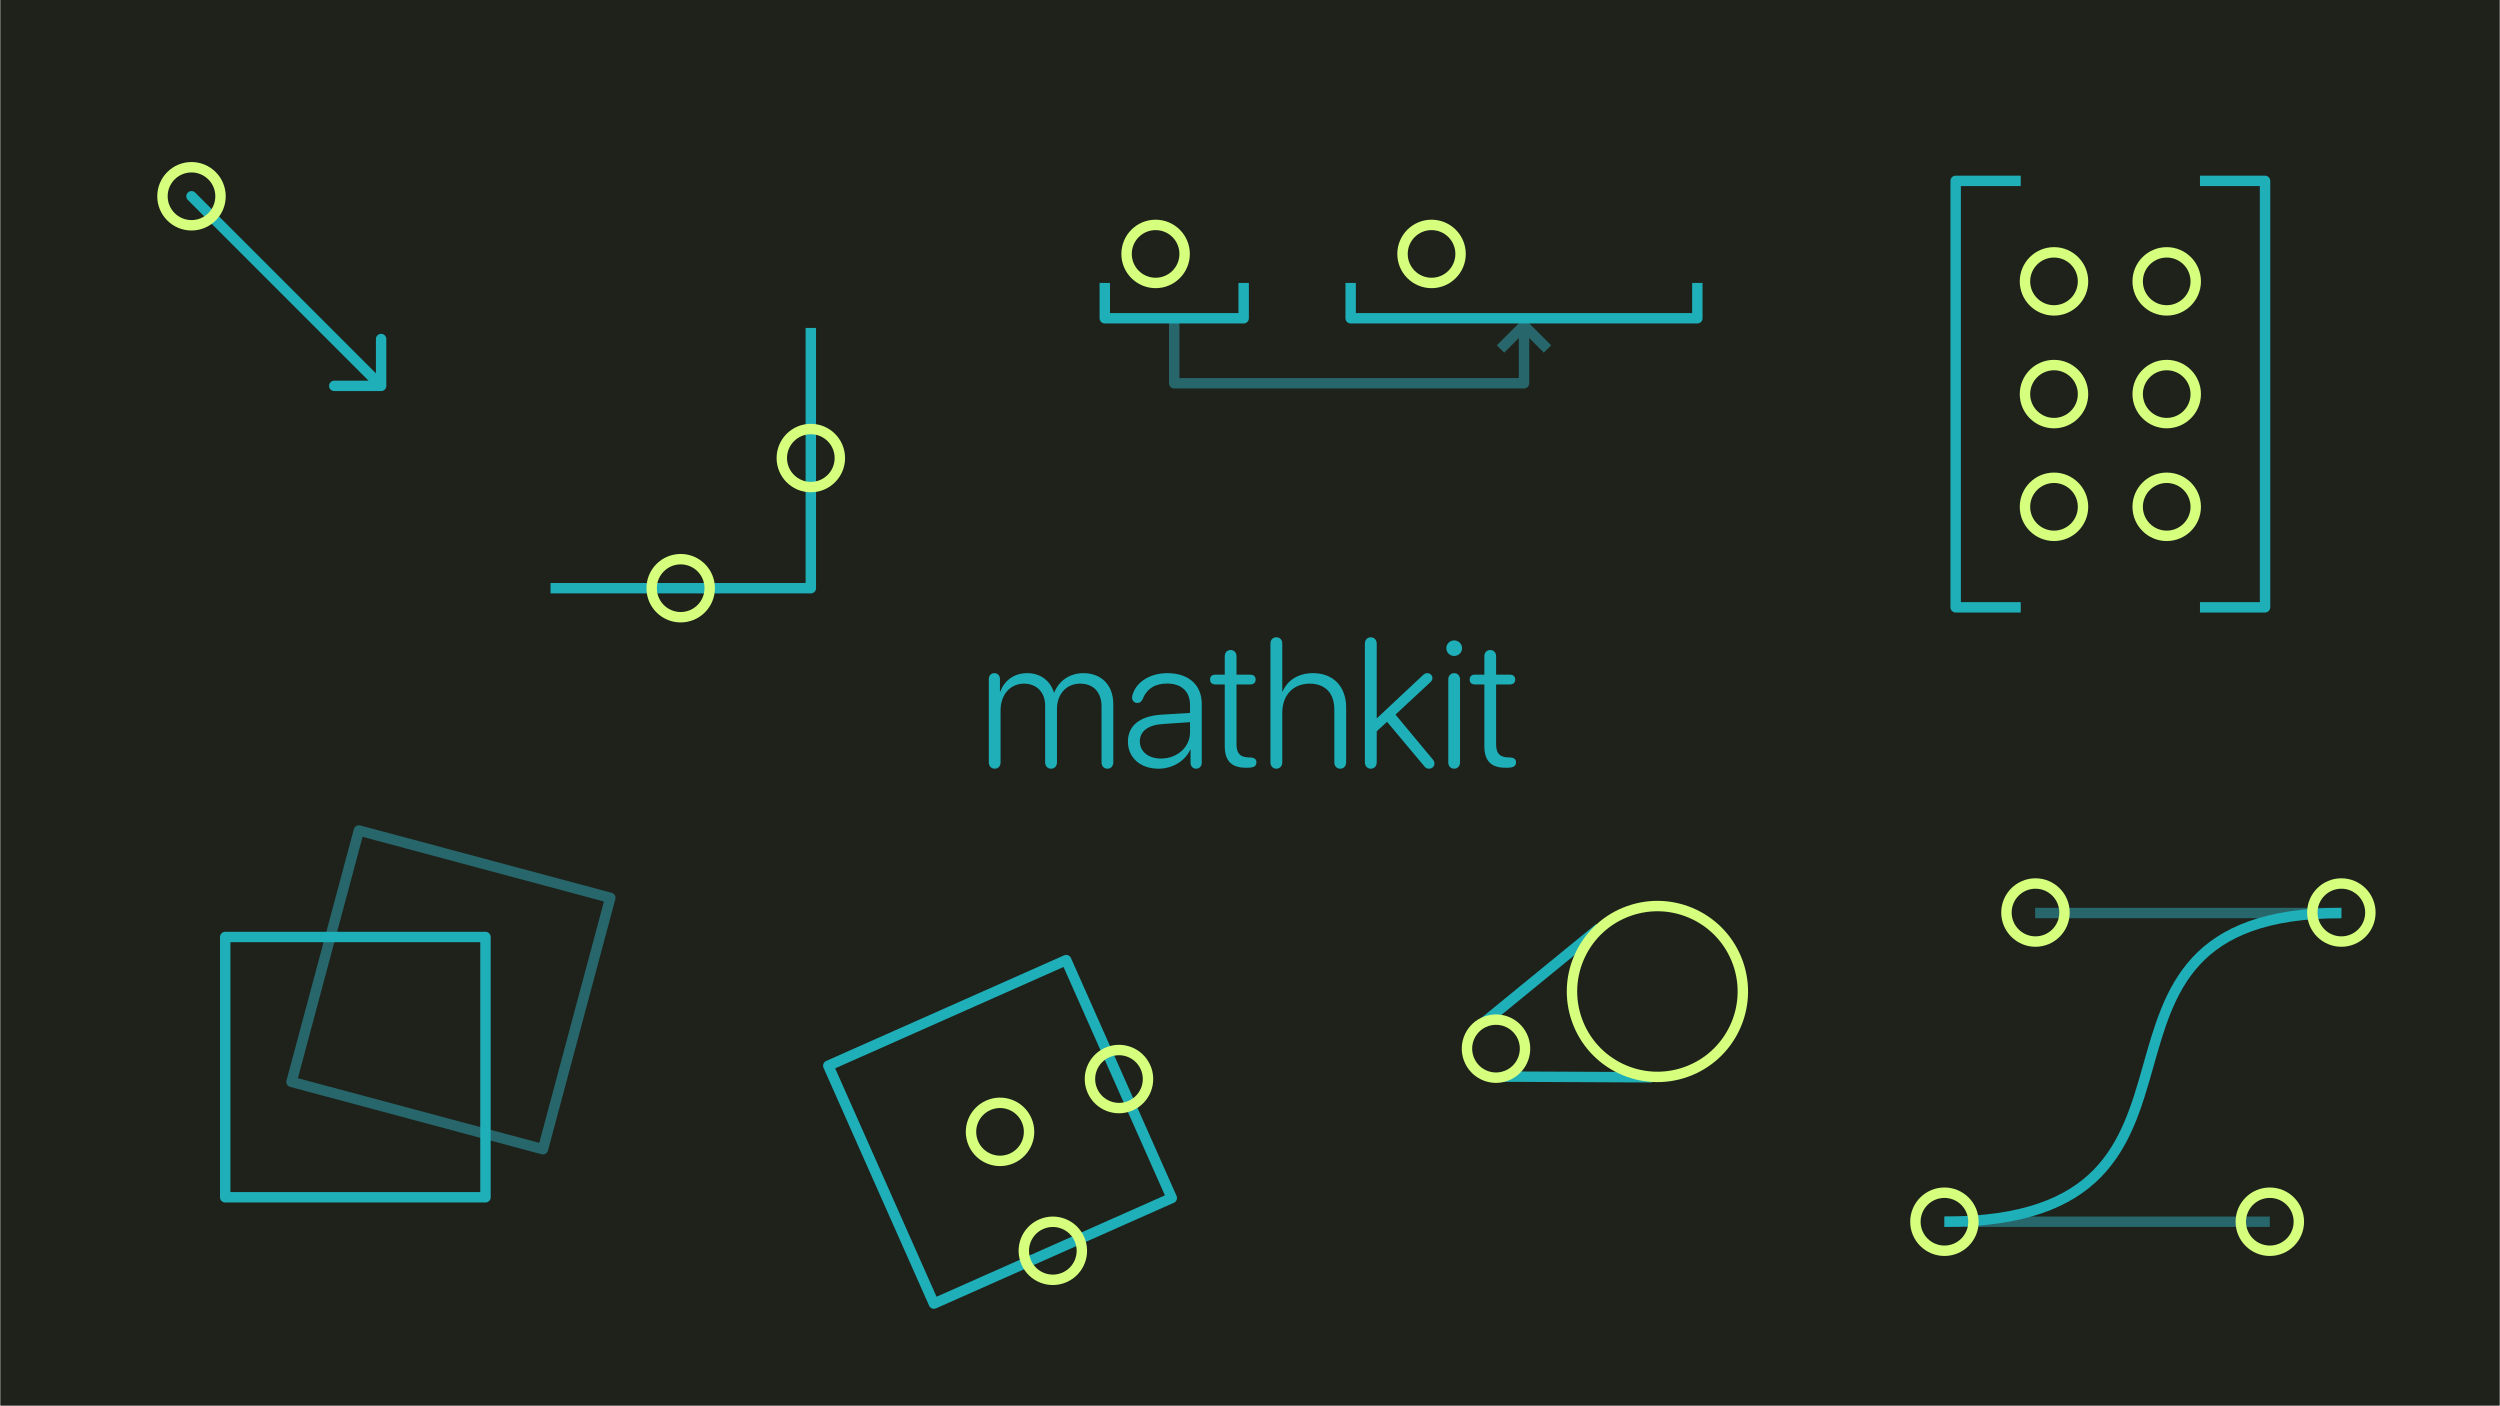 <svg width="1921" height="1080" viewBox="0 0 1921 1080" fill="none" xmlns="http://www.w3.org/2000/svg">
<rect x="0" y="0" width="1921" height="1080" fill="#808080" stroke="none"/>
<rect width="1920" height="1080" transform="translate(0.52)" fill="#1E221B"/>
<path d="M1552.74 138.979H1502.74V466.656H1552.74" stroke="#1EAFB9" stroke-width="8" stroke-linejoin="round"/>
<path d="M1690.46 138.979H1740.46V466.656H1690.46" stroke="#1EAFB9" stroke-width="8" stroke-linejoin="round"/>
<circle cx="1578.29" cy="216.206" r="22.306" stroke="#D6FF7E" stroke-width="8" stroke-linejoin="round"/>
<circle cx="1664.9" cy="216.206" r="22.306" stroke="#D6FF7E" stroke-width="8" stroke-linejoin="round"/>
<circle cx="1578.29" cy="302.817" r="22.306" stroke="#D6FF7E" stroke-width="8" stroke-linejoin="round"/>
<circle cx="1664.9" cy="302.817" r="22.306" stroke="#D6FF7E" stroke-width="8" stroke-linejoin="round"/>
<circle cx="1578.29" cy="389.429" r="22.306" stroke="#D6FF7E" stroke-width="8" stroke-linejoin="round"/>
<circle cx="1664.9" cy="389.429" r="22.306" stroke="#D6FF7E" stroke-width="8" stroke-linejoin="round"/>
<path d="M902.271 241.838L902.271 294.512L1171.06 294.511L1171.06 241.838" stroke="#27666A" stroke-width="8" stroke-linejoin="round"/>
<path d="M1152.97 268.175L1171.04 250.101L1189.12 268.175" stroke="#27666A" stroke-width="8" stroke-linejoin="round"/>
<path d="M848.917 217.425L848.917 244.552L955.627 244.552L955.627 217.425" stroke="#1EAFB9" stroke-width="8" stroke-linejoin="round"/>
<path d="M1037.85 217.425L1037.85 244.552L1304.24 244.552L1304.24 217.425" stroke="#1EAFB9" stroke-width="8" stroke-linejoin="round"/>
<circle cx="887.966" cy="195.119" r="22.306" stroke="#D6FF7E" stroke-width="8" stroke-linejoin="round"/>
<circle cx="1100" cy="195.119" r="22.306" stroke="#D6FF7E" stroke-width="8" stroke-linejoin="round"/>
<path d="M292.851 300.517C295.06 300.517 296.851 298.726 296.851 296.517L296.851 260.517C296.851 258.308 295.06 256.517 292.851 256.517C290.642 256.517 288.851 258.308 288.851 260.517L288.851 292.517L256.851 292.517C254.642 292.517 252.851 294.308 252.851 296.517C252.851 298.727 254.642 300.517 256.851 300.517L292.851 300.517ZM149.974 147.983C148.411 146.421 145.879 146.421 144.317 147.983C142.755 149.545 142.755 152.078 144.317 153.64L149.974 147.983ZM295.68 293.689L149.974 147.983L144.317 153.64L290.023 299.346L295.68 293.689Z" fill="#1EAFB9"/>
<circle cx="147.145" cy="150.812" r="22.306" stroke="#D6FF7E" stroke-width="8" stroke-linejoin="round"/>
<rect x="636.456" y="818.89" width="200" height="200" transform="rotate(-23.937 636.456 818.89)" stroke="#1EAFB9" stroke-width="8" stroke-linejoin="round"/>
<circle cx="859.827" cy="829.142" r="22.306" transform="rotate(-23.937 859.827 829.142)" stroke="#D6FF7E" stroke-width="8" stroke-linejoin="round"/>
<circle cx="768.428" cy="869.715" r="22.306" transform="rotate(-23.937 768.428 869.715)" stroke="#D6FF7E" stroke-width="8" stroke-linejoin="round"/>
<circle cx="809.001" cy="961.115" r="22.306" transform="rotate(-23.937 809.001 961.115)" stroke="#D6FF7E" stroke-width="8" stroke-linejoin="round"/>
<rect x="275.773" y="638.123" width="200" height="200" transform="rotate(15 275.773 638.123)" stroke="#27666A" stroke-width="8" stroke-linejoin="round"/>
<rect x="173.04" y="719.986" width="200" height="200" stroke="#1EAFB9" stroke-width="8" stroke-linejoin="round"/>
<path d="M1140.23 785.673L1228.86 713.22" stroke="#1EAFB9" stroke-width="8" stroke-linejoin="round"/>
<path d="M1154.96 827.264L1269.43 827.786" stroke="#1EAFB9" stroke-width="8" stroke-linejoin="round"/>
<circle cx="1149.53" cy="805.783" r="22.306" transform="rotate(-19.502 1149.53 805.783)" stroke="#D6FF7E" stroke-width="8" stroke-linejoin="round"/>
<circle cx="1273.56" cy="761.857" r="65.628" transform="rotate(-19.502 1273.56 761.857)" stroke="#D6FF7E" stroke-width="8" stroke-linejoin="round"/>
<path d="M623.04 251.971V451.971H423.04" stroke="#1EAFB9" stroke-width="8" stroke-linejoin="round"/>
<circle cx="623.04" cy="351.971" r="22.306" stroke="#D6FF7E" stroke-width="8" stroke-linejoin="round"/>
<circle cx="523.04" cy="451.971" r="22.306" stroke="#D6FF7E" stroke-width="8" stroke-linejoin="round"/>
<path d="M1563.8 701.553H1799.1" stroke="#27666A" stroke-width="8" stroke-linejoin="round"/>
<path d="M1494.1 938.779H1744.13" stroke="#27666A" stroke-width="8" stroke-linejoin="round"/>
<circle cx="1564.06" cy="701.193" r="22.306" stroke="#D6FF7E" stroke-width="8" stroke-linejoin="round"/>
<path d="M1494.1 938.779C1737.08 938.779 1566.28 701.553 1799.1 701.553" stroke="#1EAFB9" stroke-width="8" stroke-linejoin="round"/>
<circle cx="1799.1" cy="701.193" r="22.306" stroke="#D6FF7E" stroke-width="8" stroke-linejoin="round"/>
<circle cx="1744.13" cy="938.779" r="22.306" stroke="#D6FF7E" stroke-width="8" stroke-linejoin="round"/>
<circle cx="1494.1" cy="938.779" r="22.306" stroke="#D6FF7E" stroke-width="8" stroke-linejoin="round"/>
<path d="M764.325 590.662C761.59 590.662 759.813 588.611 759.813 585.809V521.824C759.813 519.09 761.59 517.244 764.051 517.244C766.581 517.244 768.358 519.09 768.358 521.824V531.531H768.563C771.639 523.191 778.954 517.244 789.276 517.244C799.667 517.244 807.186 523.26 809.852 532.215H810.057C813.407 523.465 821.747 517.244 832.479 517.244C846.356 517.244 855.448 526.541 855.448 540.896V585.809C855.448 588.611 853.67 590.662 850.936 590.662C848.202 590.662 846.424 588.611 846.424 585.809V542.947C846.424 531.941 840.272 525.311 829.95 525.311C819.422 525.311 812.176 533.377 812.176 544.725V585.809C812.176 588.611 810.399 590.662 807.665 590.662C804.862 590.662 803.084 588.611 803.084 585.809V542.127C803.084 531.941 796.522 525.311 786.815 525.311C776.356 525.311 768.836 533.719 768.836 545.818V585.809C768.836 588.611 767.059 590.662 764.325 590.662ZM890.278 590.662C876.265 590.662 866.694 582.254 866.694 569.812C866.694 557.713 875.718 550.262 892.192 549.168L914.409 547.801V541.648C914.409 531.395 907.915 525.242 896.841 525.242C887.612 525.242 881.255 529.002 877.768 537.684C876.948 539.324 875.718 540.145 873.94 540.145C871.548 540.145 869.907 538.504 869.907 536.043C869.907 534.676 870.386 533.035 871.138 531.463C874.829 522.986 884.741 517.244 897.046 517.244C913.315 517.244 923.433 526.336 923.433 540.828V586.082C923.433 588.816 921.655 590.662 919.126 590.662C916.597 590.662 914.819 588.816 914.819 586.082V575.965H914.614C910.649 584.783 900.874 590.662 890.278 590.662ZM892.124 582.869C904.565 582.869 914.409 574.051 914.409 562.771V554.91L893.286 556.346C882.075 557.098 875.854 562.02 875.854 569.676C875.854 577.605 882.554 582.869 892.124 582.869ZM941.105 573.436V525.926H933.927C931.261 525.926 929.825 524.559 929.825 522.166C929.825 519.773 931.261 518.406 933.927 518.406H941.105V504.324C941.105 501.385 942.95 499.471 945.617 499.471C948.283 499.471 950.128 501.385 950.128 504.324V518.406H960.656C963.322 518.406 964.825 519.773 964.825 522.166C964.825 524.559 963.322 525.926 960.656 525.926H950.128V571.658C950.128 578.631 952.589 581.707 959.083 581.98L961.066 582.049C964.005 582.254 965.441 583.484 965.441 585.672C965.441 588.406 963.868 589.91 959.015 589.91H957.169C946.368 589.91 941.105 584.646 941.105 573.436ZM980.72 590.662C978.123 590.662 976.209 588.68 976.209 585.809V494.48C976.209 491.609 978.054 489.695 980.72 489.695C983.523 489.695 985.3 491.609 985.3 494.48V531.531H985.506C989.129 522.781 997.605 517.244 1008.95 517.244C1024.54 517.244 1034.38 527.635 1034.38 543.562V585.809C1034.38 588.68 1032.47 590.662 1029.8 590.662C1027.2 590.662 1025.29 588.68 1025.29 585.809V545.066C1025.29 532.762 1018.39 525.311 1006.36 525.311C993.572 525.311 985.3 534.266 985.3 547.664V585.809C985.3 588.68 983.386 590.662 980.72 590.662ZM1053.29 590.662C1050.69 590.662 1048.77 588.68 1048.77 585.809V494.549C1048.77 491.678 1050.69 489.695 1053.29 489.695C1055.95 489.695 1057.87 491.678 1057.87 494.549V552.039L1093.41 518.748C1094.57 517.654 1095.46 517.244 1096.76 517.244C1098.95 517.244 1100.66 518.953 1100.66 521.004C1100.66 522.303 1100.25 523.123 1099.15 524.148L1072.29 549.1L1101 583.621C1101.89 584.715 1102.23 585.604 1102.23 586.766C1102.23 589.021 1100.38 590.662 1097.99 590.662C1096.56 590.662 1095.6 590.252 1094.57 588.953L1065.8 554.637L1057.87 561.951V585.809C1057.87 588.68 1055.95 590.662 1053.29 590.662ZM1117.37 504.051C1114.09 504.051 1111.36 501.385 1111.36 498.035C1111.36 494.754 1114.09 492.088 1117.37 492.088C1120.72 492.088 1123.46 494.754 1123.46 498.035C1123.46 501.385 1120.72 504.051 1117.37 504.051ZM1117.37 590.662C1114.71 590.662 1112.86 588.68 1112.86 585.809V522.098C1112.86 519.227 1114.71 517.244 1117.37 517.244C1120.04 517.244 1121.89 519.227 1121.89 522.098V585.809C1121.89 588.68 1120.04 590.662 1117.37 590.662ZM1140.58 573.436V525.926H1133.41C1130.74 525.926 1129.3 524.559 1129.3 522.166C1129.3 519.773 1130.74 518.406 1133.41 518.406H1140.58V504.324C1140.58 501.385 1142.43 499.471 1145.09 499.471C1147.76 499.471 1149.61 501.385 1149.61 504.324V518.406H1160.13C1162.8 518.406 1164.3 519.773 1164.3 522.166C1164.3 524.559 1162.8 525.926 1160.13 525.926H1149.61V571.658C1149.61 578.631 1152.07 581.707 1158.56 581.98L1160.54 582.049C1163.48 582.254 1164.92 583.484 1164.92 585.672C1164.92 588.406 1163.35 589.91 1158.49 589.91H1156.65C1145.85 589.91 1140.58 584.646 1140.58 573.436Z" fill="#1EAFB9"/>
</svg>
